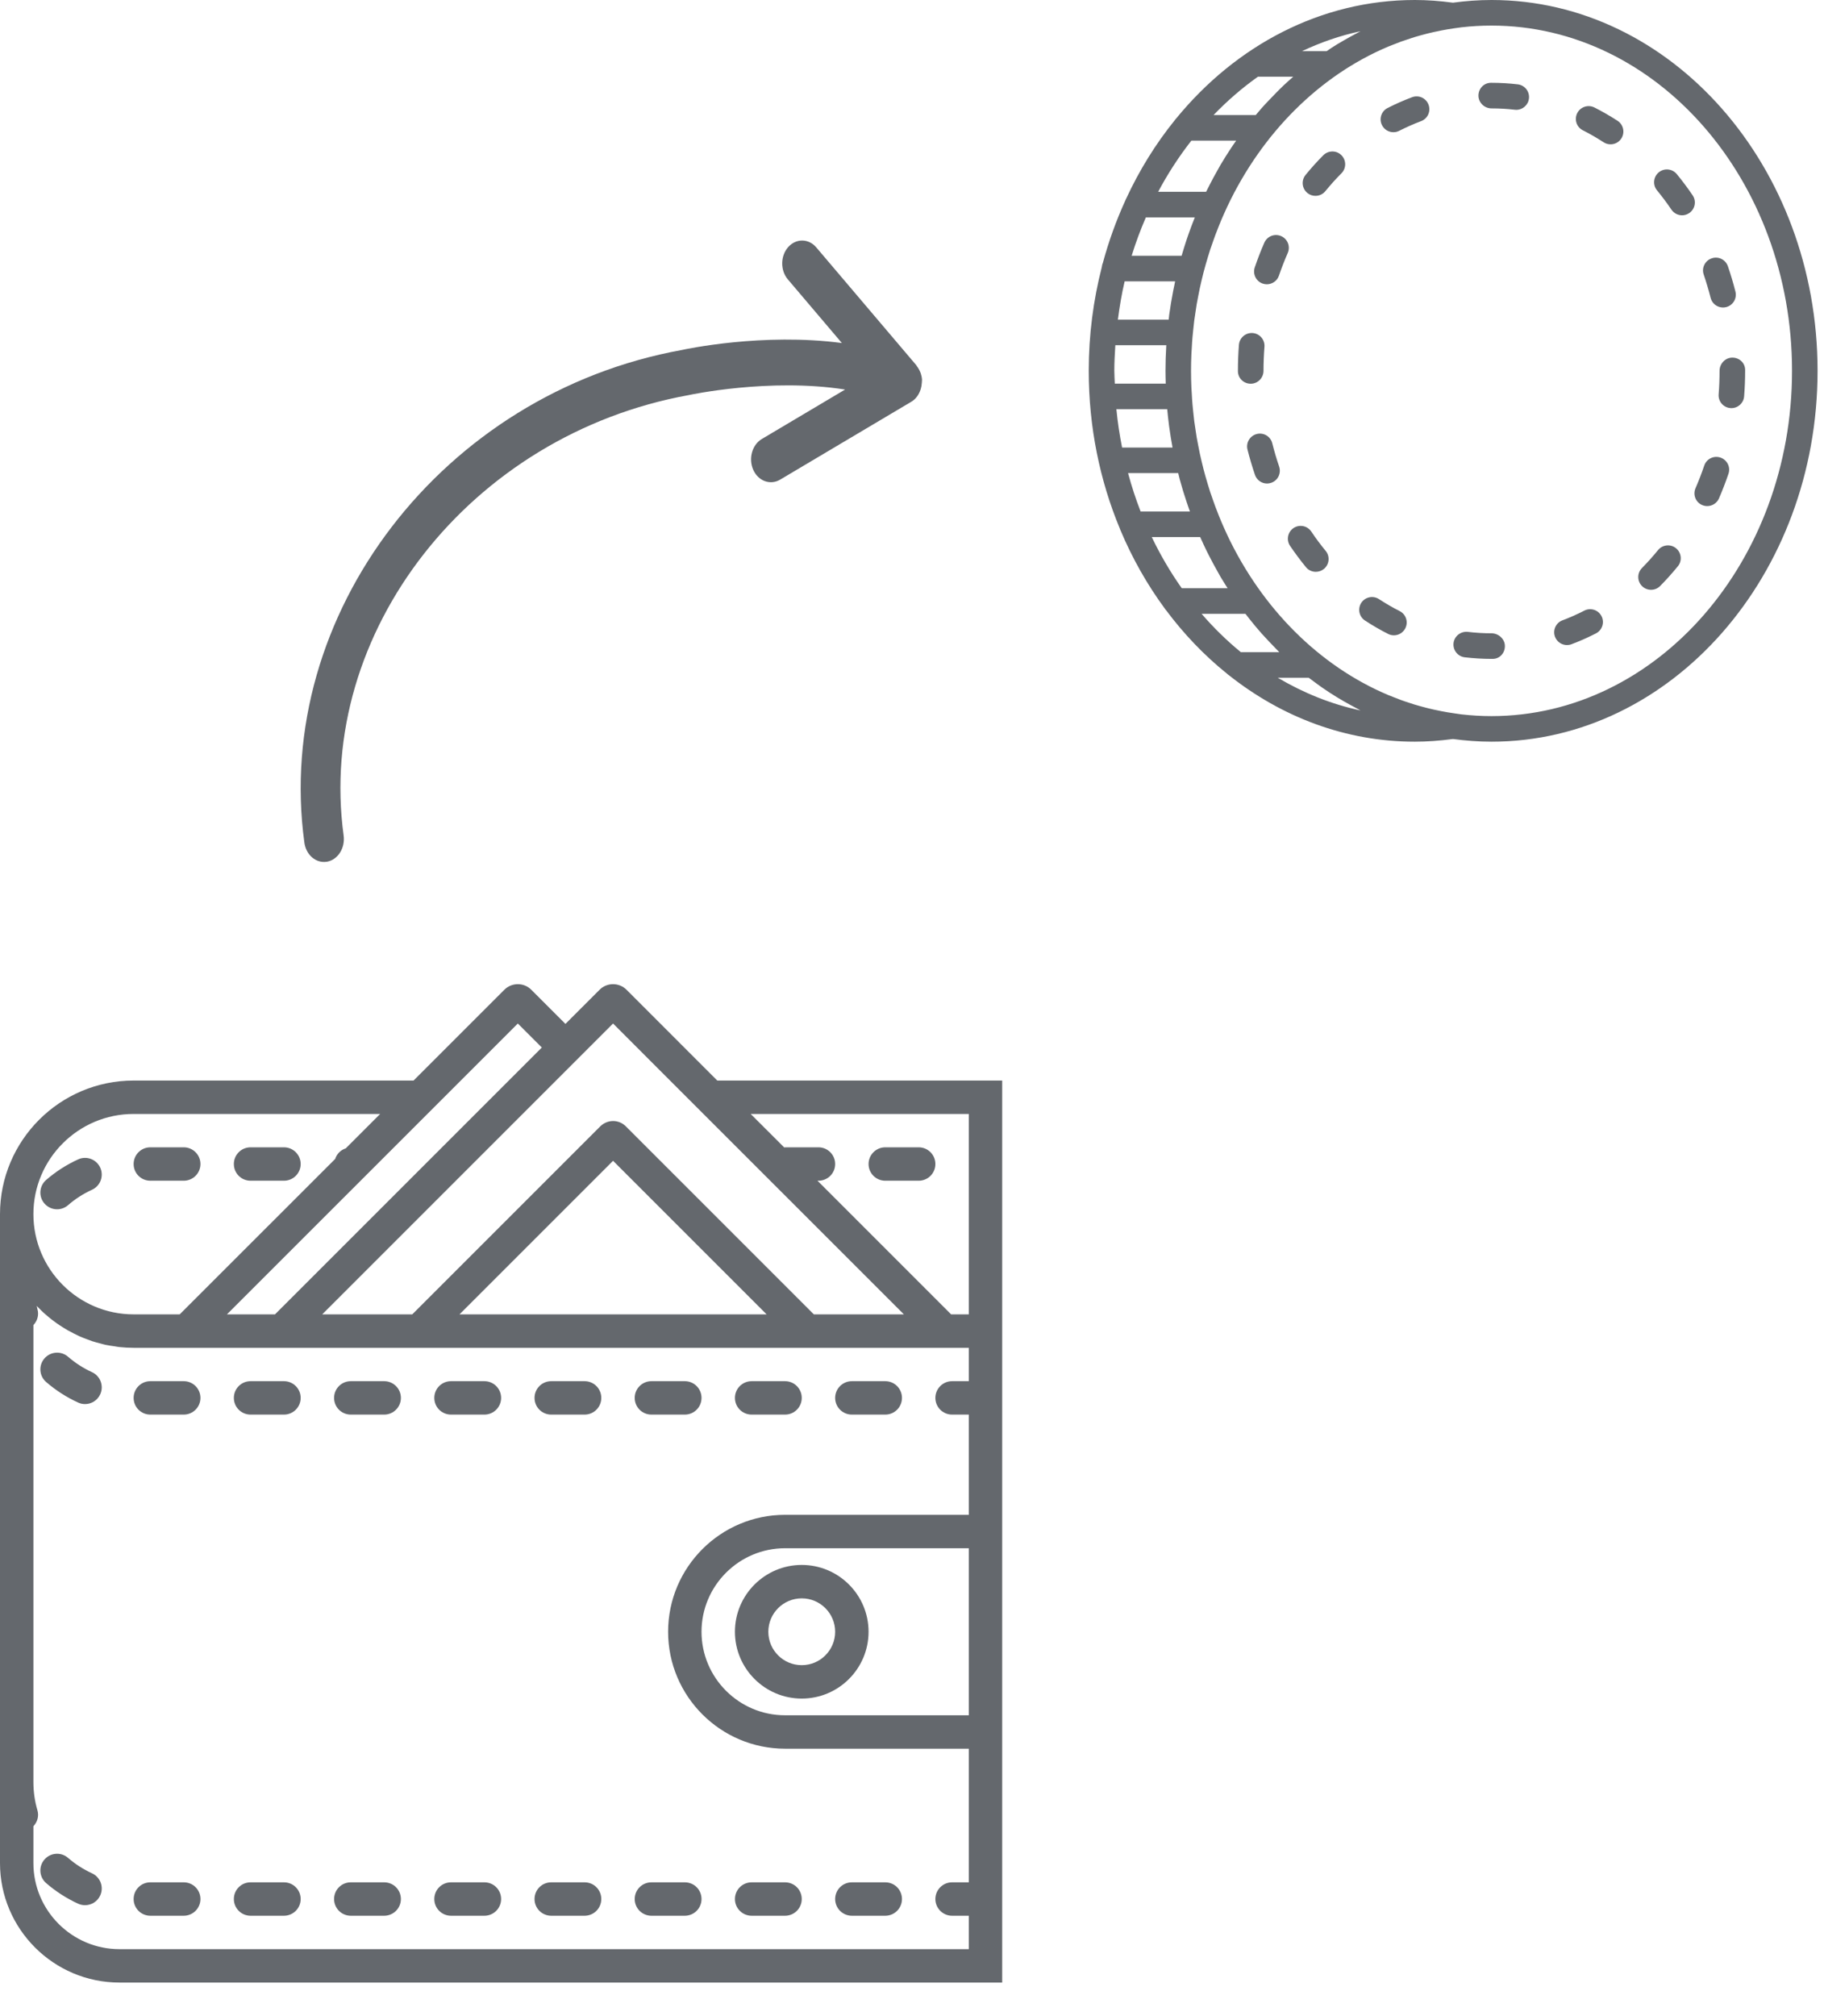 
<svg width="38px" height="42px" viewBox="0 0 38 42" version="1.1" xmlns="http://www.w3.org/2000/svg" xmlns:xlink="http://www.w3.org/1999/xlink">
    <!-- Generator: Sketch 46.2 (44496) - http://www.bohemiancoding.com/sketch -->
    <desc>Created with Sketch.</desc>
    <defs></defs>
    <g id="Dinarpal" stroke="none" stroke-width="1" fill="none" fill-rule="evenodd">
        <g id="GOLD-History" transform="translate(-30, -272)" fill-rule="nonzero" fill="#64686D">
            <g id="Group-2" transform="translate(30, 272)">
                <g id="wallet_134512" transform="translate(0, 20.462)">
                    <path d="M1.917,4.323 C2.091,4.244 2.168,4.037 2.088,3.862 C2.008,3.688 1.802,3.61 1.627,3.691 C1.386,3.801 1.162,3.945 0.961,4.119 C0.816,4.245 0.8,4.465 0.926,4.61 C0.995,4.689 1.092,4.73 1.189,4.73 C1.269,4.73 1.351,4.702 1.417,4.645 C1.567,4.514 1.735,4.406 1.917,4.323 Z" id="Shape"></path>
                    <path d="M3.132,4.135 L3.828,4.135 C4.02,4.135 4.176,3.98 4.176,3.787 C4.176,3.595 4.02,3.439 3.828,3.439 L3.132,3.439 C2.939,3.439 2.784,3.595 2.784,3.787 C2.784,3.98 2.939,4.135 3.132,4.135 Z" id="Shape"></path>
                    <path d="M5.22,4.135 L5.916,4.135 C6.108,4.135 6.264,3.98 6.264,3.787 C6.264,3.595 6.108,3.439 5.916,3.439 L5.22,3.439 C5.027,3.439 4.872,3.595 4.872,3.787 C4.872,3.98 5.027,4.135 5.22,4.135 Z" id="Shape"></path>
                    <path d="M3.828,8.311 L3.132,8.311 C2.939,8.311 2.784,8.467 2.784,8.659 C2.784,8.852 2.939,9.007 3.132,9.007 L3.828,9.007 C4.02,9.007 4.176,8.852 4.176,8.659 C4.176,8.467 4.02,8.311 3.828,8.311 Z" id="Shape"></path>
                    <path d="M8.004,8.311 L7.308,8.311 C7.115,8.311 6.96,8.467 6.96,8.659 C6.96,8.852 7.115,9.007 7.308,9.007 L8.004,9.007 C8.196,9.007 8.352,8.852 8.352,8.659 C8.352,8.467 8.196,8.311 8.004,8.311 Z" id="Shape"></path>
                    <path d="M5.916,8.311 L5.22,8.311 C5.027,8.311 4.872,8.467 4.872,8.659 C4.872,8.852 5.027,9.007 5.22,9.007 L5.916,9.007 C6.108,9.007 6.264,8.852 6.264,8.659 C6.264,8.467 6.108,8.311 5.916,8.311 Z" id="Shape"></path>
                    <path d="M1.917,8.123 C1.736,8.041 1.568,7.932 1.417,7.801 C1.272,7.676 1.052,7.692 0.926,7.837 C0.8,7.982 0.816,8.202 0.961,8.328 C1.162,8.502 1.386,8.646 1.627,8.756 C1.674,8.778 1.723,8.788 1.772,8.788 C1.904,8.788 2.03,8.712 2.088,8.584 C2.168,8.41 2.091,8.203 1.917,8.123 Z" id="Shape"></path>
                    <path d="M10.092,8.311 L9.396,8.311 C9.203,8.311 9.048,8.467 9.048,8.659 C9.048,8.852 9.203,9.007 9.396,9.007 L10.092,9.007 C10.284,9.007 10.44,8.852 10.44,8.659 C10.44,8.467 10.284,8.311 10.092,8.311 Z" id="Shape"></path>
                    <path d="M16.355,8.311 L15.659,8.311 C15.467,8.311 15.311,8.467 15.311,8.659 C15.311,8.852 15.467,9.007 15.659,9.007 L16.355,9.007 C16.548,9.007 16.703,8.852 16.703,8.659 C16.703,8.467 16.548,8.311 16.355,8.311 Z" id="Shape"></path>
                    <path d="M18.443,8.311 L17.747,8.311 C17.555,8.311 17.399,8.467 17.399,8.659 C17.399,8.852 17.555,9.007 17.747,9.007 L18.443,9.007 C18.636,9.007 18.791,8.852 18.791,8.659 C18.791,8.467 18.636,8.311 18.443,8.311 Z" id="Shape"></path>
                    <path d="M12.179,8.311 L11.484,8.311 C11.291,8.311 11.136,8.467 11.136,8.659 C11.136,8.852 11.291,9.007 11.484,9.007 L12.179,9.007 C12.372,9.007 12.527,8.852 12.527,8.659 C12.527,8.467 12.372,8.311 12.179,8.311 Z" id="Shape"></path>
                    <path d="M14.267,8.311 L13.571,8.311 C13.379,8.311 13.223,8.467 13.223,8.659 C13.223,8.852 13.379,9.007 13.571,9.007 L14.267,9.007 C14.46,9.007 14.615,8.852 14.615,8.659 C14.615,8.467 14.46,8.311 14.267,8.311 Z" id="Shape"></path>
                    <path d="M1.917,18.563 C1.736,18.48 1.568,18.372 1.417,18.241 C1.272,18.115 1.052,18.131 0.926,18.276 C0.8,18.421 0.816,18.641 0.961,18.767 C1.162,18.941 1.386,19.085 1.627,19.196 C1.674,19.217 1.723,19.227 1.772,19.227 C1.904,19.227 2.03,19.152 2.088,19.024 C2.168,18.849 2.091,18.643 1.917,18.563 Z" id="Shape"></path>
                    <path d="M5.916,18.751 L5.22,18.751 C5.027,18.751 4.872,18.906 4.872,19.099 C4.872,19.291 5.027,19.447 5.22,19.447 L5.916,19.447 C6.108,19.447 6.264,19.291 6.264,19.099 C6.264,18.906 6.108,18.751 5.916,18.751 Z" id="Shape"></path>
                    <path d="M3.828,18.751 L3.132,18.751 C2.939,18.751 2.784,18.906 2.784,19.099 C2.784,19.291 2.939,19.447 3.132,19.447 L3.828,19.447 C4.02,19.447 4.176,19.291 4.176,19.099 C4.176,18.906 4.02,18.751 3.828,18.751 Z" id="Shape"></path>
                    <path d="M12.179,18.751 L11.484,18.751 C11.291,18.751 11.136,18.906 11.136,19.099 C11.136,19.291 11.291,19.447 11.484,19.447 L12.179,19.447 C12.372,19.447 12.527,19.291 12.527,19.099 C12.527,18.906 12.372,18.751 12.179,18.751 Z" id="Shape"></path>
                    <path d="M13.223,19.099 C13.223,19.291 13.379,19.447 13.571,19.447 L14.267,19.447 C14.46,19.447 14.615,19.291 14.615,19.099 C14.615,18.906 14.46,18.751 14.267,18.751 L13.571,18.751 C13.379,18.751 13.223,18.906 13.223,19.099 Z" id="Shape"></path>
                    <path d="M15.659,19.447 L16.355,19.447 C16.548,19.447 16.703,19.291 16.703,19.099 C16.703,18.906 16.548,18.751 16.355,18.751 L15.659,18.751 C15.467,18.751 15.311,18.906 15.311,19.099 C15.311,19.291 15.467,19.447 15.659,19.447 Z" id="Shape"></path>
                    <path d="M10.092,18.751 L9.396,18.751 C9.203,18.751 9.048,18.906 9.048,19.099 C9.048,19.291 9.203,19.447 9.396,19.447 L10.092,19.447 C10.284,19.447 10.44,19.291 10.44,19.099 C10.44,18.906 10.284,18.751 10.092,18.751 Z" id="Shape"></path>
                    <path d="M17.747,19.447 L18.443,19.447 C18.636,19.447 18.791,19.291 18.791,19.099 C18.791,18.906 18.636,18.751 18.443,18.751 L17.747,18.751 C17.555,18.751 17.399,18.906 17.399,19.099 C17.399,19.291 17.555,19.447 17.747,19.447 Z" id="Shape"></path>
                    <path d="M8.004,18.751 L7.308,18.751 C7.115,18.751 6.96,18.906 6.96,19.099 C6.96,19.291 7.115,19.447 7.308,19.447 L8.004,19.447 C8.196,19.447 8.352,19.291 8.352,19.099 C8.352,18.906 8.196,18.751 8.004,18.751 Z" id="Shape"></path>
                    <path d="M15.311,13.531 C15.311,14.299 15.936,14.923 16.703,14.923 C17.471,14.923 18.095,14.299 18.095,13.531 C18.095,12.763 17.471,12.139 16.703,12.139 C15.936,12.139 15.311,12.763 15.311,13.531 Z M16.703,12.835 C17.087,12.835 17.399,13.147 17.399,13.531 C17.399,13.915 17.087,14.227 16.703,14.227 C16.319,14.227 16.007,13.915 16.007,13.531 C16.007,13.147 16.319,12.835 16.703,12.835 Z" id="Shape"></path>
                    <path d="M14.943,2.048 L13.052,0.156 C12.897,0.002 12.646,0.002 12.492,0.156 L11.78,0.868 L11.068,0.156 C10.914,0.002 10.662,0.002 10.508,0.156 L8.616,2.048 L2.784,2.048 C1.249,2.048 0,3.296 0,4.831 L0,18.35 C0,19.722 1.117,20.839 2.489,20.839 L20.879,20.839 L20.879,15.967 L20.879,11.095 L20.879,7.615 L20.879,6.919 L20.879,2.048 L14.943,2.048 Z M12.772,0.86 L13.959,2.048 L18.831,6.919 L16.955,6.919 L13.034,2.998 C12.887,2.855 12.656,2.856 12.506,3.002 L8.589,6.919 L6.713,6.919 L12.272,1.36 L12.272,1.36 L12.772,0.86 Z M15.971,6.919 L9.573,6.919 L12.772,3.72 L15.971,6.919 Z M10.788,0.86 L11.288,1.36 L5.729,6.919 L4.728,6.919 L9.6,2.048 L10.788,0.86 Z M2.784,2.744 L7.92,2.744 L7.203,3.461 C7.098,3.495 7.017,3.575 6.983,3.681 L3.744,6.919 L2.784,6.919 C1.632,6.919 0.696,5.983 0.696,4.831 C0.696,3.68 1.632,2.744 2.784,2.744 Z M20.183,15.271 L16.355,15.271 C15.396,15.271 14.615,14.49 14.615,13.531 C14.615,12.572 15.396,11.791 16.355,11.791 L20.183,11.791 L20.183,15.271 Z M20.183,8.311 L19.835,8.311 C19.643,8.311 19.487,8.467 19.487,8.659 C19.487,8.852 19.643,9.007 19.835,9.007 L20.183,9.007 L20.183,11.095 L16.355,11.095 C15.012,11.095 13.919,12.188 13.919,13.531 C13.919,14.874 15.012,15.967 16.355,15.967 L20.183,15.967 L20.183,18.751 L19.835,18.751 C19.643,18.751 19.487,18.906 19.487,19.099 C19.487,19.291 19.643,19.447 19.835,19.447 L20.183,19.447 L20.183,20.143 L2.489,20.143 C1.501,20.143 0.696,19.339 0.696,18.35 L0.696,17.583 C0.777,17.496 0.816,17.373 0.78,17.251 C0.724,17.061 0.696,16.863 0.696,16.663 L0.696,7.143 C0.777,7.056 0.816,6.934 0.78,6.811 C0.773,6.789 0.771,6.766 0.765,6.743 C0.796,6.776 0.828,6.808 0.861,6.84 C0.89,6.869 0.921,6.896 0.953,6.924 C0.992,6.958 1.031,6.991 1.072,7.023 C1.105,7.048 1.138,7.073 1.172,7.098 C1.214,7.128 1.258,7.156 1.301,7.184 C1.337,7.206 1.372,7.228 1.408,7.249 C1.454,7.275 1.501,7.299 1.548,7.323 C1.585,7.341 1.621,7.36 1.659,7.377 C1.709,7.399 1.759,7.418 1.81,7.437 C1.848,7.451 1.885,7.466 1.923,7.479 C1.978,7.496 2.034,7.511 2.089,7.525 C2.126,7.535 2.162,7.546 2.2,7.554 C2.263,7.567 2.327,7.576 2.391,7.585 C2.423,7.59 2.455,7.597 2.487,7.6 C2.584,7.61 2.683,7.616 2.783,7.616 L4.111,7.616 L5.095,7.616 L6.095,7.616 L7.079,7.616 L8.804,7.616 L16.74,7.616 L18.463,7.616 L19.448,7.616 L20.183,7.616 L20.183,8.311 Z M19.815,6.919 L17.031,4.135 L17.051,4.135 C17.244,4.135 17.399,3.98 17.399,3.787 C17.399,3.595 17.244,3.439 17.051,3.439 L16.355,3.439 C16.349,3.439 16.345,3.443 16.339,3.443 L15.639,2.744 L20.183,2.744 L20.183,6.919 L19.815,6.919 Z" id="Shape"></path>
                    <path d="M19.139,3.439 L18.443,3.439 C18.251,3.439 18.095,3.595 18.095,3.787 C18.095,3.98 18.251,4.135 18.443,4.135 L19.139,4.135 C19.332,4.135 19.487,3.98 19.487,3.787 C19.487,3.595 19.332,3.439 19.139,3.439 Z" id="Shape"></path>
                </g>
                <g id="coin_134538" transform="translate(22.549, 0)">
                    <path d="M8.524,0 C8.252,0 7.985,0.02 7.721,0.056 C7.446,0.019 7.185,0 6.926,0 C4.965,0 3.196,0.951 1.955,2.468 C1.943,2.479 1.934,2.492 1.924,2.506 C1.528,2.996 1.188,3.544 0.913,4.138 C0.906,4.151 0.9,4.163 0.895,4.178 C0.706,4.592 0.548,5.028 0.426,5.482 C0.414,5.508 0.409,5.536 0.405,5.565 C0.229,6.251 0.133,6.975 0.133,7.725 C0.133,8.898 0.365,10.011 0.779,11.007 C0.782,11.018 0.786,11.028 0.791,11.038 C1.039,11.629 1.35,12.178 1.716,12.675 C1.725,12.688 1.733,12.702 1.745,12.713 C2.115,13.209 2.539,13.652 3.007,14.029 C3.021,14.044 3.037,14.055 3.053,14.066 C4.152,14.938 5.487,15.451 6.926,15.451 C7.185,15.451 7.446,15.431 7.721,15.395 C7.985,15.43 8.252,15.451 8.524,15.451 C12.27,15.451 15.317,11.985 15.317,7.725 C15.317,3.465 12.27,0 8.524,0 Z M5.711,0.696 C5.623,0.742 5.536,0.79 5.45,0.84 C5.402,0.868 5.353,0.895 5.306,0.924 C5.232,0.969 5.16,1.017 5.088,1.066 L4.575,1.066 C4.965,0.883 5.371,0.74 5.795,0.651 C5.767,0.665 5.74,0.682 5.711,0.696 Z M3.026,12.254 L2.071,12.254 C1.836,11.922 1.627,11.565 1.446,11.188 L2.455,11.188 C2.497,11.283 2.54,11.376 2.585,11.468 C2.604,11.508 2.625,11.547 2.645,11.587 C2.7,11.694 2.756,11.799 2.815,11.903 C2.837,11.941 2.858,11.98 2.88,12.019 C2.927,12.098 2.977,12.176 3.026,12.254 Z M1.323,4.529 L2.343,4.529 C2.296,4.645 2.252,4.763 2.21,4.882 C2.199,4.915 2.187,4.948 2.176,4.981 C2.138,5.095 2.102,5.211 2.068,5.328 L1.027,5.328 C1.112,5.053 1.211,4.787 1.323,4.529 Z M0.666,7.725 C0.666,7.546 0.676,7.369 0.687,7.192 L1.749,7.192 C1.749,7.197 1.749,7.201 1.748,7.205 C1.738,7.377 1.732,7.55 1.732,7.725 C1.732,7.815 1.735,7.903 1.737,7.992 L0.676,7.992 C0.673,7.903 0.666,7.815 0.666,7.725 Z M1.768,8.524 C1.778,8.637 1.791,8.748 1.805,8.859 C1.806,8.867 1.807,8.875 1.808,8.883 C1.828,9.031 1.852,9.178 1.879,9.324 L0.828,9.324 C0.776,9.062 0.735,8.796 0.709,8.524 L1.768,8.524 Z M1.933,5.861 C1.926,5.892 1.92,5.924 1.914,5.955 C1.907,5.991 1.899,6.025 1.892,6.061 C1.86,6.228 1.831,6.396 1.808,6.567 C1.807,6.575 1.807,6.584 1.806,6.592 C1.802,6.614 1.801,6.637 1.798,6.66 L0.74,6.66 C0.775,6.389 0.82,6.121 0.881,5.861 L1.933,5.861 Z M1.997,9.856 C2.005,9.889 2.013,9.922 2.021,9.954 C2.024,9.966 2.027,9.978 2.03,9.99 C2.074,10.152 2.123,10.312 2.176,10.469 C2.187,10.503 2.199,10.535 2.21,10.568 C2.22,10.597 2.23,10.627 2.241,10.656 L1.214,10.656 C1.113,10.397 1.026,10.13 0.952,9.856 L1.997,9.856 Z M2.88,3.432 C2.858,3.47 2.837,3.51 2.815,3.548 C2.756,3.652 2.699,3.757 2.645,3.864 C2.625,3.904 2.604,3.943 2.585,3.983 C2.583,3.987 2.58,3.991 2.578,3.996 L1.579,3.996 C1.781,3.616 2.013,3.26 2.271,2.93 L3.204,2.93 C3.172,2.977 3.139,3.023 3.107,3.071 C3.029,3.189 2.953,3.309 2.88,3.432 Z M3.658,1.598 L4.394,1.598 C4.328,1.656 4.262,1.714 4.197,1.775 C4.144,1.825 4.092,1.878 4.04,1.93 C3.987,1.983 3.935,2.037 3.884,2.092 C3.834,2.144 3.785,2.196 3.737,2.25 C3.695,2.298 3.654,2.348 3.612,2.397 L2.733,2.397 C3.019,2.1 3.328,1.832 3.658,1.598 Z M2.484,12.787 L3.398,12.787 C3.428,12.826 3.458,12.866 3.489,12.904 C3.569,13.005 3.652,13.104 3.737,13.2 C3.785,13.254 3.834,13.306 3.884,13.359 C3.935,13.414 3.987,13.468 4.04,13.521 C4.062,13.542 4.082,13.565 4.103,13.586 L3.302,13.586 C3.009,13.346 2.736,13.079 2.484,12.787 Z M5.795,14.8 C5.184,14.671 4.607,14.435 4.071,14.119 L4.716,14.119 C4.75,14.145 4.785,14.17 4.819,14.195 C4.874,14.236 4.93,14.278 4.986,14.317 C5.09,14.39 5.197,14.46 5.306,14.526 C5.353,14.555 5.402,14.583 5.45,14.611 C5.536,14.66 5.623,14.708 5.711,14.754 C5.74,14.769 5.767,14.786 5.795,14.8 Z M8.524,14.918 C8.313,14.918 8.104,14.905 7.897,14.882 L7.794,14.867 C7.78,14.865 7.766,14.863 7.752,14.861 C7.659,14.848 7.568,14.833 7.478,14.815 C7.47,14.814 7.462,14.812 7.455,14.81 C7.367,14.793 7.279,14.774 7.193,14.752 C7.18,14.749 7.167,14.745 7.154,14.742 C7.073,14.721 6.992,14.699 6.913,14.675 C6.889,14.667 6.865,14.659 6.84,14.651 C6.772,14.63 6.705,14.607 6.638,14.583 C6.584,14.563 6.53,14.542 6.476,14.52 C6.44,14.506 6.403,14.492 6.367,14.477 C4.935,13.871 3.747,12.68 3.024,11.156 C3.017,11.143 3.011,11.128 3.005,11.114 C2.966,11.031 2.929,10.948 2.893,10.863 C2.878,10.829 2.865,10.795 2.851,10.761 C2.824,10.694 2.798,10.628 2.773,10.561 C2.756,10.518 2.741,10.474 2.726,10.43 C2.705,10.371 2.684,10.312 2.664,10.252 C2.648,10.203 2.633,10.153 2.618,10.104 C2.601,10.048 2.584,9.991 2.568,9.934 C2.553,9.882 2.539,9.83 2.525,9.777 C2.511,9.722 2.497,9.665 2.484,9.609 C2.471,9.555 2.459,9.502 2.447,9.447 C2.435,9.39 2.424,9.333 2.413,9.276 C2.402,9.222 2.392,9.167 2.382,9.112 C2.372,9.053 2.363,8.994 2.355,8.934 C2.347,8.881 2.338,8.827 2.331,8.773 C2.323,8.709 2.317,8.644 2.31,8.58 C2.305,8.529 2.299,8.479 2.295,8.429 C2.288,8.354 2.284,8.28 2.28,8.205 C2.277,8.163 2.274,8.121 2.272,8.079 C2.267,7.962 2.264,7.844 2.264,7.725 C2.264,7.606 2.267,7.488 2.272,7.371 C2.274,7.329 2.277,7.287 2.28,7.245 C2.284,7.171 2.288,7.096 2.295,7.022 C2.299,6.971 2.305,6.921 2.31,6.871 C2.317,6.806 2.323,6.742 2.331,6.678 C2.338,6.623 2.347,6.57 2.355,6.516 C2.363,6.456 2.372,6.397 2.382,6.338 C2.392,6.283 2.402,6.229 2.413,6.174 C2.424,6.117 2.435,6.06 2.447,6.003 C2.459,5.949 2.471,5.895 2.484,5.841 C2.497,5.785 2.511,5.729 2.525,5.673 C2.539,5.62 2.553,5.568 2.568,5.516 C2.584,5.459 2.6,5.402 2.618,5.346 C2.633,5.297 2.648,5.247 2.664,5.198 C2.684,5.138 2.705,5.079 2.726,5.02 C2.741,4.976 2.756,4.932 2.773,4.889 C2.798,4.822 2.824,4.756 2.851,4.69 C2.865,4.655 2.878,4.621 2.893,4.587 C2.929,4.503 2.966,4.419 3.005,4.336 C3.012,4.322 3.017,4.308 3.024,4.294 C3.747,2.77 4.935,1.579 6.367,0.973 C6.403,0.958 6.44,0.944 6.476,0.93 C6.53,0.908 6.584,0.887 6.638,0.867 C6.705,0.843 6.772,0.821 6.84,0.799 C6.865,0.791 6.889,0.783 6.913,0.775 C6.992,0.751 7.073,0.729 7.154,0.708 C7.166,0.705 7.179,0.701 7.192,0.698 C7.279,0.677 7.366,0.657 7.455,0.64 C7.462,0.638 7.47,0.637 7.477,0.635 C7.568,0.617 7.659,0.602 7.751,0.589 C7.765,0.587 7.78,0.585 7.794,0.583 L7.897,0.569 C8.104,0.545 8.313,0.533 8.524,0.533 C11.976,0.533 14.785,3.759 14.785,7.725 C14.785,11.691 11.976,14.918 8.524,14.918 Z" id="Shape"></path>
                    <path d="M3.774,7.725 C3.774,7.558 3.781,7.389 3.794,7.225 C3.805,7.078 3.696,6.95 3.549,6.938 C3.402,6.927 3.274,7.036 3.262,7.183 C3.248,7.361 3.241,7.544 3.241,7.725 L3.241,7.731 C3.241,7.878 3.36,7.994 3.508,7.994 C3.655,7.994 3.774,7.872 3.774,7.725 Z" id="Shape"></path>
                    <path d="M13.089,6.205 C13.119,6.326 13.228,6.406 13.347,6.406 C13.368,6.406 13.39,6.403 13.412,6.398 C13.555,6.362 13.641,6.218 13.606,6.075 C13.561,5.897 13.508,5.719 13.449,5.547 C13.401,5.408 13.25,5.333 13.111,5.382 C12.972,5.429 12.897,5.581 12.945,5.72 C12.999,5.878 13.047,6.041 13.089,6.205 Z" id="Shape"></path>
                    <path d="M11.993,11.46 C11.887,11.591 11.774,11.716 11.659,11.833 C11.555,11.938 11.556,12.106 11.66,12.21 C11.712,12.261 11.78,12.287 11.848,12.287 C11.916,12.287 11.985,12.261 12.037,12.208 C12.165,12.079 12.289,11.94 12.407,11.796 C12.5,11.682 12.482,11.514 12.368,11.421 C12.254,11.328 12.086,11.346 11.993,11.46 Z" id="Shape"></path>
                    <path d="M3.957,9.235 C3.922,9.093 3.777,9.005 3.635,9.041 C3.492,9.077 3.405,9.221 3.44,9.364 C3.485,9.542 3.537,9.719 3.596,9.892 C3.634,10.003 3.737,10.073 3.848,10.073 C3.876,10.073 3.905,10.068 3.934,10.058 C4.073,10.011 4.147,9.86 4.1,9.72 C4.046,9.562 3.998,9.399 3.957,9.235 Z" id="Shape"></path>
                    <path d="M11.151,2.517 C10.995,2.416 10.832,2.322 10.668,2.239 C10.536,2.173 10.376,2.226 10.31,2.357 C10.244,2.488 10.296,2.649 10.428,2.715 C10.575,2.789 10.72,2.873 10.86,2.964 C10.904,2.993 10.955,3.007 11.005,3.007 C11.092,3.007 11.177,2.964 11.228,2.886 C11.308,2.763 11.274,2.598 11.151,2.517 Z" id="Shape"></path>
                    <path d="M10.457,12.721 C10.309,12.797 10.156,12.865 10.002,12.923 C9.865,12.974 9.795,13.128 9.847,13.266 C9.887,13.372 9.989,13.438 10.096,13.438 C10.128,13.438 10.159,13.433 10.19,13.421 C10.363,13.356 10.534,13.28 10.7,13.195 C10.831,13.128 10.883,12.967 10.816,12.836 C10.748,12.705 10.588,12.653 10.457,12.721 Z" id="Shape"></path>
                    <path d="M12.715,4.07 C12.611,3.916 12.5,3.768 12.384,3.627 C12.29,3.513 12.122,3.497 12.009,3.59 C11.895,3.684 11.879,3.852 11.972,3.965 C12.078,4.094 12.179,4.229 12.273,4.368 C12.325,4.444 12.409,4.485 12.494,4.485 C12.546,4.485 12.598,4.47 12.643,4.439 C12.765,4.357 12.797,4.191 12.715,4.07 Z" id="Shape"></path>
                    <path d="M13.541,7.45 C13.394,7.45 13.275,7.578 13.275,7.725 C13.275,7.889 13.269,8.053 13.256,8.215 C13.245,8.362 13.354,8.49 13.501,8.501 C13.508,8.502 13.515,8.502 13.522,8.502 C13.66,8.502 13.777,8.396 13.787,8.256 C13.801,8.081 13.808,7.902 13.808,7.725 L13.808,7.708 C13.808,7.561 13.689,7.45 13.541,7.45 Z" id="Shape"></path>
                    <path d="M13.293,9.532 C13.153,9.485 13.003,9.56 12.956,9.699 C12.902,9.859 12.841,10.018 12.774,10.171 C12.716,10.306 12.777,10.463 12.912,10.521 C12.947,10.536 12.983,10.543 13.018,10.543 C13.121,10.543 13.219,10.483 13.263,10.383 C13.335,10.216 13.402,10.043 13.461,9.869 C13.508,9.73 13.433,9.579 13.293,9.532 Z" id="Shape"></path>
                    <path d="M9.07,1.757 C8.89,1.736 8.706,1.725 8.524,1.725 L8.513,1.725 C8.366,1.725 8.252,1.844 8.252,1.992 C8.252,2.139 8.377,2.258 8.524,2.258 C8.686,2.258 8.849,2.267 9.009,2.286 C9.019,2.287 9.03,2.288 9.04,2.288 C9.173,2.288 9.289,2.188 9.304,2.052 C9.321,1.906 9.217,1.774 9.07,1.757 Z" id="Shape"></path>
                    <path d="M4.769,11.073 C4.687,10.951 4.521,10.919 4.399,11.001 C4.277,11.084 4.245,11.249 4.327,11.371 C4.431,11.524 4.542,11.673 4.658,11.815 C4.71,11.879 4.787,11.912 4.864,11.912 C4.923,11.912 4.983,11.892 5.033,11.852 C5.146,11.758 5.163,11.591 5.07,11.477 C4.964,11.349 4.863,11.213 4.769,11.073 Z" id="Shape"></path>
                    <path d="M4.142,4.919 C4.006,4.86 3.85,4.921 3.791,5.056 C3.717,5.224 3.651,5.397 3.592,5.57 C3.545,5.709 3.619,5.861 3.758,5.908 C3.787,5.918 3.816,5.922 3.844,5.922 C3.955,5.922 4.059,5.852 4.096,5.741 C4.15,5.582 4.212,5.424 4.279,5.27 C4.338,5.135 4.277,4.978 4.142,4.919 Z" id="Shape"></path>
                    <path d="M8.524,13.193 C8.359,13.193 8.192,13.183 8.029,13.163 C7.884,13.148 7.751,13.25 7.733,13.396 C7.716,13.542 7.82,13.675 7.966,13.693 C8.15,13.714 8.338,13.726 8.525,13.726 L8.548,13.726 C8.695,13.726 8.803,13.606 8.803,13.459 C8.803,13.312 8.671,13.193 8.524,13.193 Z" id="Shape"></path>
                    <path d="M5.02,3.234 C4.892,3.363 4.767,3.501 4.65,3.645 C4.557,3.759 4.574,3.927 4.688,4.02 C4.737,4.061 4.797,4.08 4.856,4.08 C4.933,4.08 5.01,4.047 5.062,3.983 C5.169,3.852 5.282,3.726 5.398,3.61 C5.502,3.505 5.501,3.337 5.397,3.233 C5.293,3.129 5.125,3.13 5.02,3.234 Z" id="Shape"></path>
                    <path d="M6.87,2.025 C6.697,2.09 6.525,2.165 6.359,2.25 C6.228,2.317 6.176,2.477 6.243,2.608 C6.29,2.701 6.383,2.754 6.481,2.754 C6.521,2.754 6.563,2.745 6.601,2.725 C6.749,2.65 6.903,2.582 7.056,2.524 C7.194,2.473 7.264,2.319 7.212,2.181 C7.161,2.043 7.007,1.973 6.87,2.025 Z" id="Shape"></path>
                    <path d="M6.612,12.731 C6.465,12.657 6.32,12.572 6.18,12.481 C6.057,12.401 5.892,12.435 5.811,12.558 C5.731,12.681 5.765,12.846 5.888,12.927 C6.044,13.029 6.206,13.123 6.37,13.206 C6.409,13.226 6.45,13.235 6.491,13.235 C6.588,13.235 6.681,13.181 6.728,13.089 C6.795,12.958 6.743,12.798 6.612,12.731 Z" id="Shape"></path>
                </g>
                <g id="share_128005" transform="translate(6.264, 5.011)">
                    <path d="M12.821,3.275 L12.821,3.275 C12.822,3.274 12.822,3.274 12.822,3.273 C12.857,3.233 12.883,3.186 12.903,3.136 C12.91,3.12 12.914,3.106 12.919,3.09 C12.93,3.052 12.938,3.012 12.94,2.97 C12.941,2.954 12.944,2.94 12.943,2.924 C12.943,2.916 12.945,2.909 12.945,2.901 C12.942,2.852 12.932,2.806 12.917,2.762 C12.916,2.757 12.913,2.753 12.911,2.749 C12.893,2.7 12.868,2.658 12.838,2.618 C12.834,2.613 12.832,2.606 12.828,2.6 L10.742,0.143 C10.583,-0.045 10.321,-0.048 10.157,0.136 C9.993,0.32 9.99,0.622 10.15,0.81 L11.275,2.135 C9.632,1.917 8.017,2.263 7.941,2.28 C2.956,3.183 -0.572,7.787 0.077,12.542 C0.109,12.778 0.285,12.945 0.485,12.945 C0.507,12.945 0.528,12.943 0.55,12.94 C0.776,12.899 0.93,12.655 0.895,12.394 C0.317,8.159 3.535,4.044 8.083,3.22 C8.103,3.215 9.772,2.857 11.342,3.104 L9.608,4.134 C9.404,4.255 9.325,4.543 9.429,4.777 C9.534,5.011 9.783,5.102 9.987,4.982 L12.722,3.358 C12.759,3.336 12.792,3.308 12.821,3.275 Z" id="Shape"></path>
                </g>
            </g>
        </g>
    </g>
</svg>